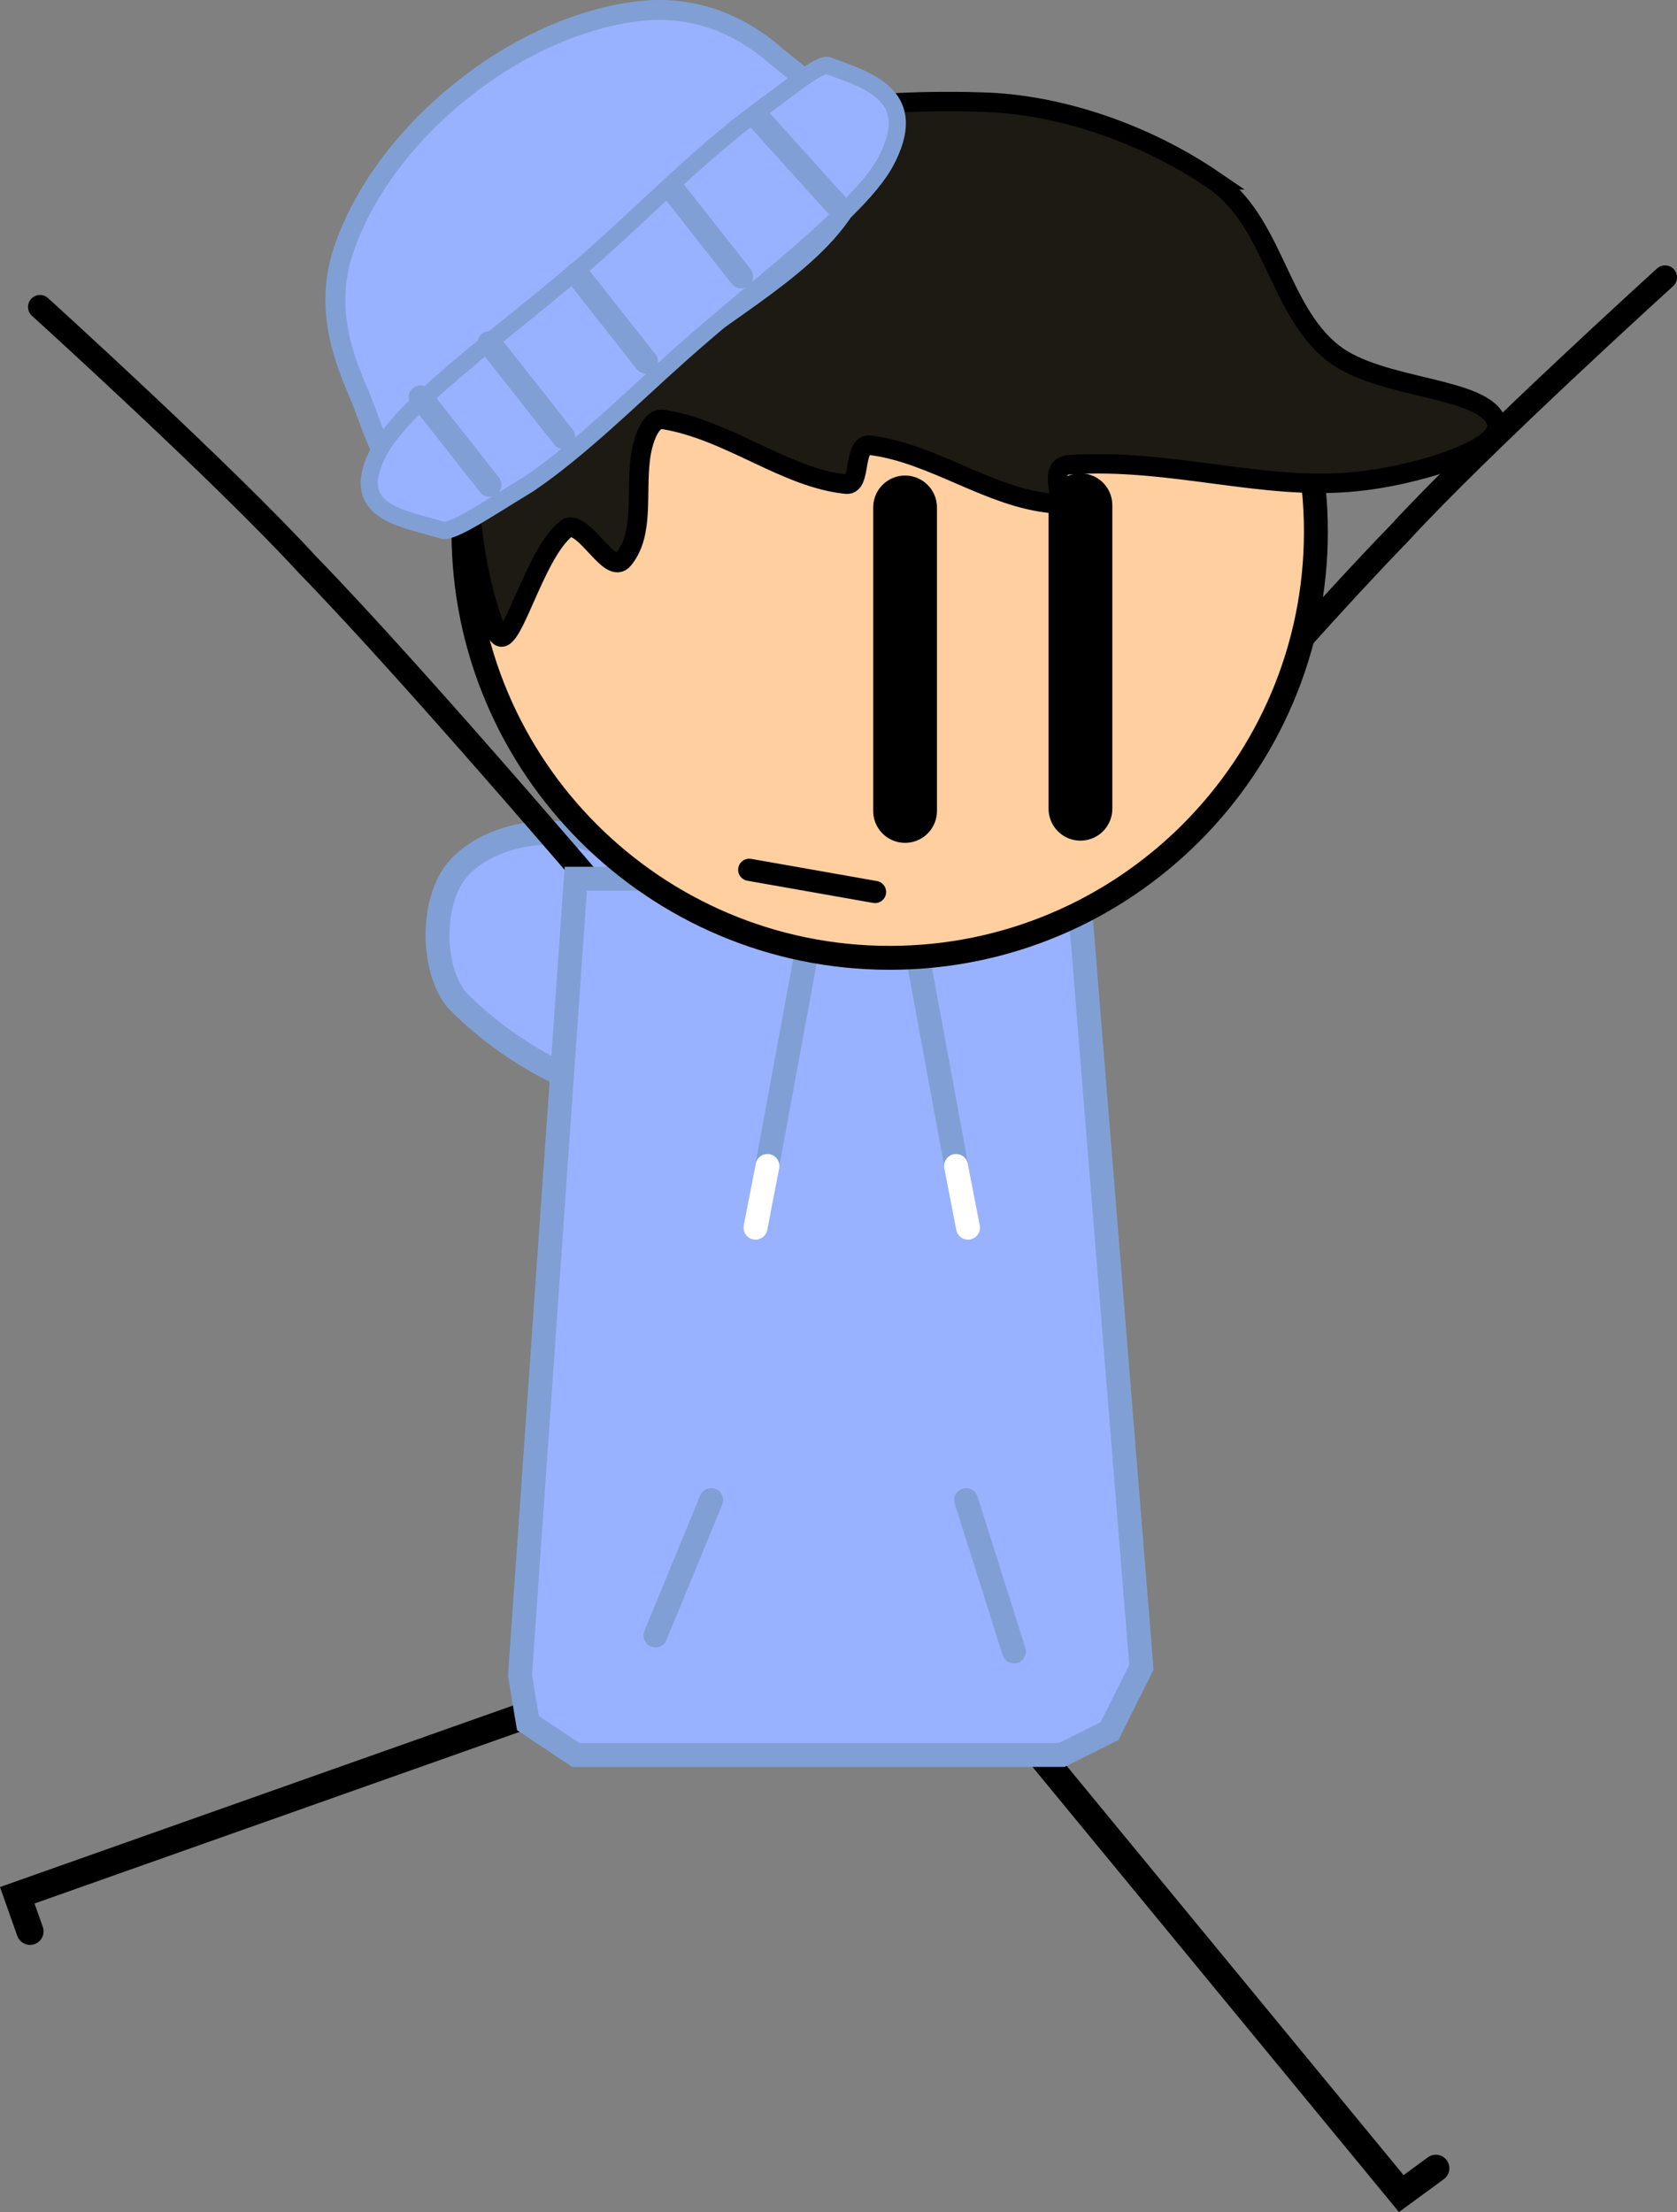 <svg version="1.1" xmlns="http://www.w3.org/2000/svg" xmlns:xlink="http://www.w3.org/1999/xlink" width="226.646" height="298.999" viewBox="0,0,226.646,298.999"><rect x="0" y="0" width="226.646" height="298.999" fill="#808080" stroke="none"/><g transform="translate(-116.223,-60.667)"><g data-paper-data="{&quot;isPaintingLayer&quot;:true}" fill-rule="nonzero" stroke-linejoin="miter" stroke-miterlimit="10" stroke-dasharray="" stroke-dashoffset="0" style="mix-blend-mode: normal"><path d="M260.624,183.132c0,0 28.847,-34.068 44.552,-50.211c11.173,-12.184 36.078,-34.766 36.078,-34.766" data-paper-data="{&quot;index&quot;:null}" id="ID0.620068640448153" fill="none" stroke="#000000" stroke-width="3.23" stroke-linecap="round"/><path d="M310.276,353.744l-4.671,3.427l-60.766,-73.823" id="ID0.819343286100775" fill="none" stroke="#000000" stroke-width="3.654" stroke-linecap="round"/><path d="M120.282,321.727l-1.727,-4.88l90.424,-32.001" id="ID0.20713123539462686" fill="none" stroke="#000000" stroke-width="3.654" stroke-linecap="round"/><path d="M205.824,209.697c-9.971,-0.741 -20.599,-6.432 -27.994,-13.997c-3.277,-4.359 -3.328,-12.862 0,-17.227c3.948,-4.897 12.731,-6.472 18.304,-4.307c13.921,5.43 33.252,14.204 37.091,25.275c2.334,6.857 -17.672,10.982 -27.401,10.255z" id="ID0.9234384978190064" fill="#99b2ff" stroke="#80a0d5" stroke-width="3.23" stroke-linecap="round"/><path d="M121.624,102.154c0,0 24.905,22.582 36.078,34.766c15.705,16.143 44.552,50.211 44.552,50.211" id="ID0.620068640448153" fill="none" stroke="#000000" stroke-width="3.23" stroke-linecap="round"/><path d="M270.484,286.037l-4.307,8.614l-6.46,3.23h-65.678l-6.46,-4.307l-1.077,-6.46l7.537,-107.669h67.832z" id="ID0.0465886271558702" fill="#99b2ff" stroke="#80a0d5" stroke-width="3.23" stroke-linecap="round"/><path d="M253.257,283.884l-6.46,-20.457" id="ID0.9324376778677106" fill="none" stroke="#80a0d5" stroke-width="3.23" stroke-linecap="round"/><path d="M238.974,183.005l7.537,40.914" id="ID0.26887480774894357" fill="none" stroke="#80a0d5" stroke-width="3.23" stroke-linecap="round"/><path d="M245.434,218.267l1.615,8.344" id="ID0.5418036822229624" fill="none" stroke="#ffffff" stroke-width="3.23" stroke-linecap="round"/><path d="M204.806,281.73l7.537,-18.304" id="ID0.643622487783432" fill="none" stroke="#80a0d5" stroke-width="3.23" stroke-linecap="round"/><path d="M218.87,223.919l7.537,-40.914" id="ID0.26887480774894357" fill="none" stroke="#80a0d5" stroke-width="3.23" stroke-linecap="round"/><path d="M219.947,218.267l-1.615,8.344" id="ID0.5418036822229624" fill="none" stroke="#ffffff" stroke-width="3.23" stroke-linecap="round"/><path d="M277.182,91.812c10.428,10.428 16.883,24.828 16.883,40.72c0,15.892 -6.455,30.293 -16.883,40.72c-10.428,10.428 -24.828,16.883 -40.72,16.883c-15.892,0 -30.293,-6.455 -40.72,-16.883c-10.428,-10.428 -16.883,-24.828 -16.883,-40.72c0,-15.892 6.455,-30.293 16.883,-40.72c10.428,-10.428 24.828,-16.883 40.72,-16.883c15.892,0 30.293,6.455 40.72,16.883z" id="ID0.9739120420999825" fill="#ffcfa0" stroke="#000000" stroke-width="3.23" stroke-linecap="butt"/><path d="M280.16,84.971c8.221,5.584 8.76,17.477 16.154,23.372c6.395,5.083 20.598,4.481 22.167,9.41c1.123,3.77 -11.818,7.344 -19.007,8.009c-12.515,1.292 -25.072,-3.209 -38.716,-2.276c-3.411,0.233 -0.002,5.432 -2.151,5.252c-8.59,-0.718 -16.176,-6.813 -24.757,-7.878c-2.434,-0.315 -1.118,5.459 -3.248,5.252c-8.274,-0.84 -15.819,-7.309 -24.757,-8.754c-1.703,-0.237 -2.616,2.665 -2.941,4.377c-0.913,5.013 0.582,10.888 -2.414,14.531c-1.823,2.296 -5.044,-4.974 -7.55,-4.289c-4.742,3.409 -7.932,18.379 -9.657,14.006c-4.746,-12.296 -4.678,-29.757 -2.195,-45.256c1.694,-7.469 7.954,-14.547 15.056,-17.507c15.551,-6.437 34.731,-9.338 52.763,-8.754c10.581,0.263 22.193,4.325 31.254,10.504z" id="ID0.8410323518328369" fill="#1c1a12" stroke="#000000" stroke-width="2.63" stroke-linecap="round"/><g id="ID0.9027861910872161" fill="none" stroke="#000000" stroke-width="8.616" stroke-linecap="round"><path d="M262.244,128.954v41.031" id="ID0.3690347820520401"/><path d="M238.544,129.254v41.031" id="ID0.3690347820520401"/></g><g id="ID0.46843624534085393" stroke="#80a0d5" stroke-linecap="round"><path d="M202.515,62.179c7.686,-0.905 13.901,2.012 18.362,5.869c5.196,4.479 13.729,9.271 11.131,17.59c-3.398,9.185 -16.121,15.842 -24.983,22.854c-9.362,7.407 -18.951,19.256 -28.851,20.593c-8.933,0.88 -10.902,-9.348 -13.606,-15.593c-2.369,-5.475 -4.367,-11.866 -1.859,-19.187c2.508,-7.322 7.944,-14.988 15.711,-21.257c7.768,-6.269 16.409,-9.964 24.095,-10.869z" id="ID0.10736241936683655" fill="#99b2ff" stroke-width="2.693"/><path d="M218.208,76.021c4.521,-3.271 8.944,-6.958 9.952,-6.471c5.655,2.045 12.578,4.153 7.657,13.16c-3.659,6.596 -17.74,17.004 -27.716,25.924c-6.707,5.996 -13.551,12.79 -20.372,17.426c-5.539,3.373 -9.859,6.301 -11.504,6.319c-5.57,-1.7 -13.371,-2.378 -8.63,-11.01c3.775,-6.794 19.498,-17.733 29.349,-26.56c7.575,-6.787 13.834,-13.193 21.264,-18.789z" id="ID0.10736241936683655" fill="#99b2ff" stroke-width="2.322"/><path d="M218.916,76.879l10.838,12.022" id="ID0.6224880712106824" fill="none" stroke-width="3.23"/><path d="M207.074,86.205l9.326,11.842" id="ID0.2976824454963207" fill="none" stroke-width="3.23"/><path d="M194.206,97.709l9.326,11.842" id="ID0.684330917429179" fill="none" stroke-width="3.23"/><path d="M182.364,107.035l9.992,12.688" id="ID0.20857495116069913" fill="none" stroke-width="3.23"/><path d="M182.385,126.205l-9.326,-11.842" id="ID0.1698142634704709" fill="none" stroke-width="3.23"/></g><path d="M217.482,178.235l17,3" id="ID0.4064131788909435" fill="none" stroke="#000000" stroke-width="3" stroke-linecap="round"/></g></g></svg>
